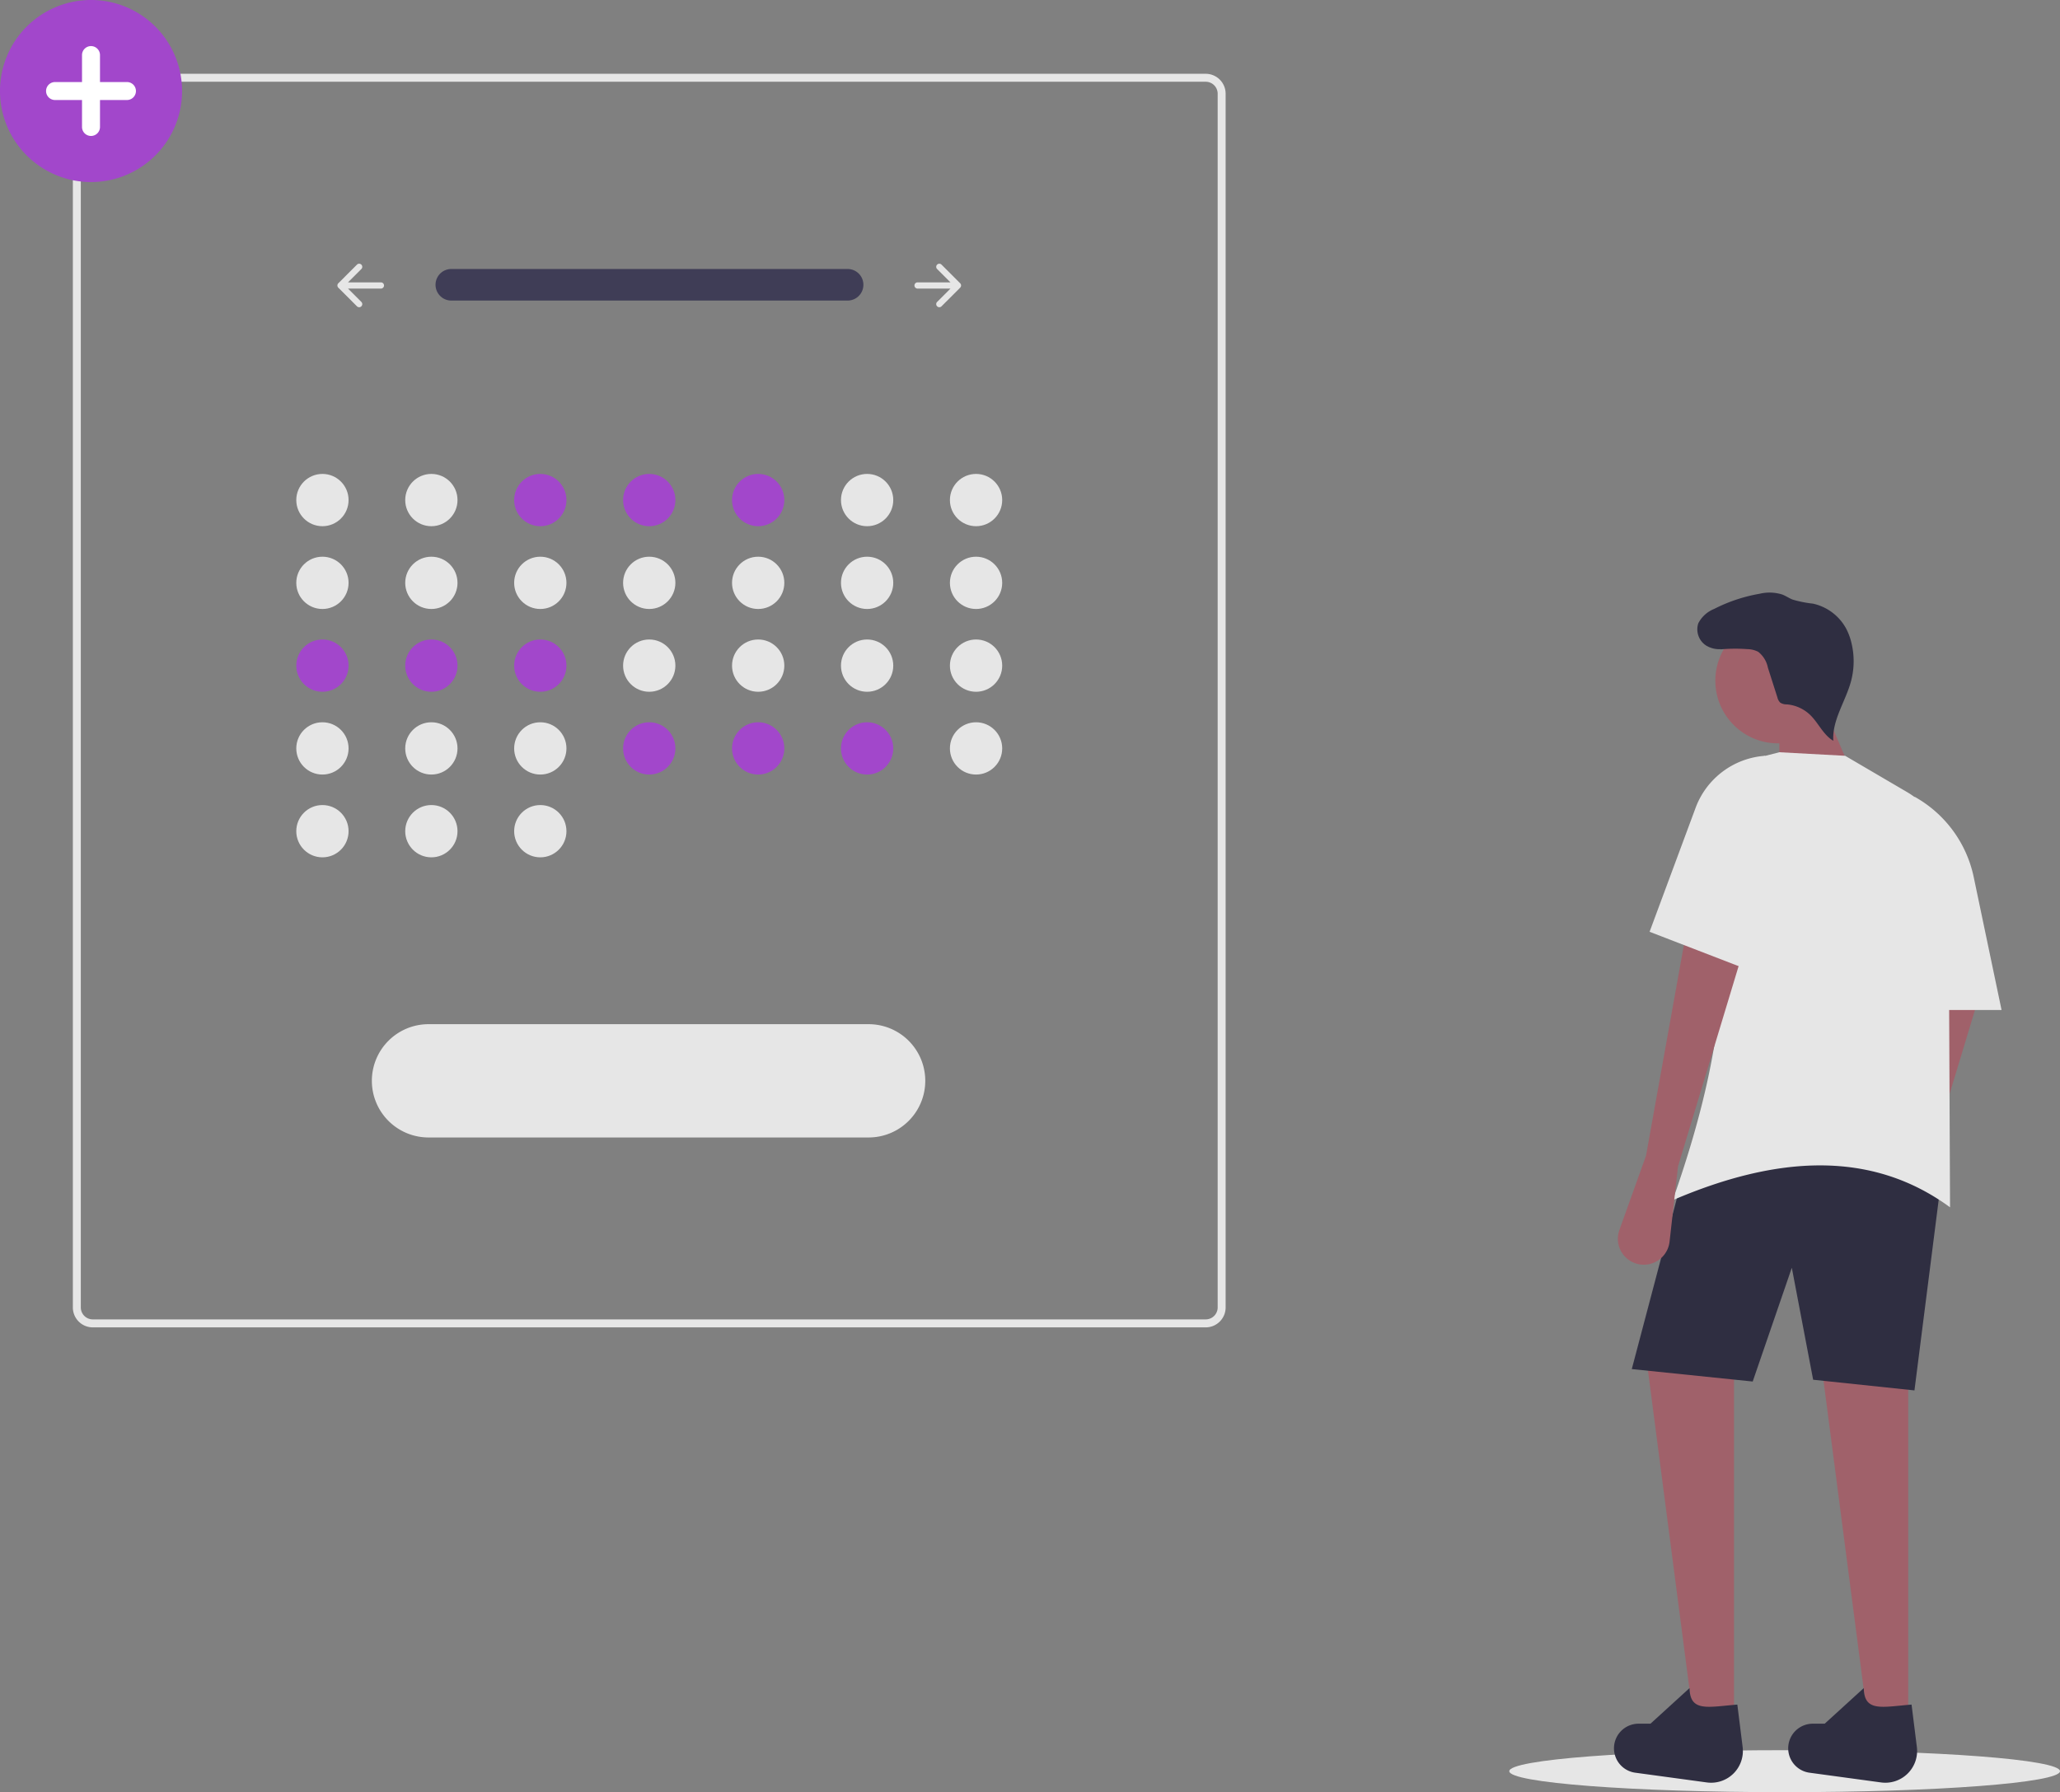 <svg xmlns="http://www.w3.org/2000/svg" width="252.143" height="219.387" viewBox="0 0 252.143 219.387">
  <rect x="0" y="0" width="252.143" height="219.387" fill="#808080" stroke="none"/>
  <g id="Group_46" data-name="Group 46" transform="translate(0)">
    <ellipse id="Ellipse_258" data-name="Ellipse 258" cx="33.704" cy="2.571" rx="33.704" ry="2.571" transform="translate(184.736 214.245)" fill="#e6e6e6"/>
    <path id="Path_550" data-name="Path 550" d="M917.122,495.306l-3.259,9.092a3.174,3.174,0,0,0,1.343,3.785h0a3.174,3.174,0,0,0,4.8-2.36l1.034-9.211,7.834-25.9-6.746-3.264Z" transform="translate(-685.623 -352.085)" fill="#a0616a"/>
    <path id="Path_551" data-name="Path 551" d="M691.033,554.572h4.787V508l-10.88-.218Z" transform="translate(-462.254 -342.697)" fill="#a0616a"/>
    <path id="Path_552" data-name="Path 552" d="M625.441,554.572h4.787V508l-10.88-.218Z" transform="translate(-417.987 -342.697)" fill="#a0616a"/>
    <path id="Path_553" data-name="Path 553" d="M861.155,571.164l-12.4-1.306-2.611-13.709-4.787,13.927-14.8-1.523,6.093-23.066c11.138-7.568,21.716-7.4,31.77,0Z" transform="translate(-626.827 -400.96)" fill="#2f2e41"/>
    <path id="Path_554" data-name="Path 554" d="M835.6,755.422a3.888,3.888,0,0,1-4.38,4.335l-8.819-1.2a3.014,3.014,0,0,1-2.514-3.436h0a3.014,3.014,0,0,1,2.979-2.556h1.454l4.784-4.359c.047,2.969,2.234,2.31,5.847,2.02Z" transform="translate(-622.302 -541.563)" fill="#2f2e41"/>
    <path id="Path_555" data-name="Path 555" d="M901.193,755.422a3.888,3.888,0,0,1-4.38,4.335l-8.819-1.2a3.014,3.014,0,0,1-2.514-3.436h0a3.014,3.014,0,0,1,2.979-2.556h1.454l4.784-4.359c.047,2.969,2.234,2.31,5.847,2.02Z" transform="translate(-666.57 -541.563)" fill="#2f2e41"/>
    <circle id="Ellipse_259" data-name="Ellipse 259" cx="7.671" cy="7.671" r="7.671" transform="translate(209.956 75.655)" fill="#a0616a"/>
    <path id="Path_556" data-name="Path 556" d="M679.456,273.816l-9.575.871V266.2l5-3.046Z" transform="translate(-452.091 -177.597)" fill="#a0616a"/>
    <path id="Path_557" data-name="Path 557" d="M875.9,451.543c-9.632-7.053-21.2-6.337-33.946-.87,5.776-16.351,8.236-31.589,3.7-44.48a10.256,10.256,0,0,1,7.714-9.936l1.643-.42,8.051.435,7.561,4.432a10.292,10.292,0,0,1,5.087,8.833Z" transform="translate(-637.216 -303.753)" fill="#e6e6e6"/>
    <path id="Path_558" data-name="Path 558" d="M824.757,489.952l-3.259,9.092a3.174,3.174,0,0,0,1.343,3.785h0a3.174,3.174,0,0,0,4.8-2.36l1.034-9.211,7.834-25.9-6.746-3.264Z" transform="translate(-623.287 -348.472)" fill="#a0616a"/>
    <path id="Path_559" data-name="Path 559" d="M943.639,438.682H932.976V412.569h0a14.71,14.71,0,0,1,7.254,9.842Z" transform="translate(-698.648 -315.045)" fill="#e6e6e6"/>
    <path id="Path_560" data-name="Path 560" d="M855.262,342.359a3.123,3.123,0,0,1-2.965-.16,2.363,2.363,0,0,1-.943-2.709,3.734,3.734,0,0,1,1.936-1.759,19.543,19.543,0,0,1,5.568-1.86,5.21,5.21,0,0,1,2.777.094c.432.169.82.437,1.249.614a14.054,14.054,0,0,0,2.5.5,6.111,6.111,0,0,1,4.06,3.042,7.359,7.359,0,0,1,.628,1.649,9.492,9.492,0,0,1-.015,4.777c-.657,2.479-2.329,4.757-2.178,7.318-1.236-.72-1.815-2.185-2.847-3.175a4.685,4.685,0,0,0-2.816-1.275,1.489,1.489,0,0,1-.822-.209,1.283,1.283,0,0,1-.358-.647l-1.163-3.642a3.264,3.264,0,0,0-1.191-1.944,3,3,0,0,0-1.33-.323,20.249,20.249,0,0,0-3.321.031" transform="translate(-643.484 -263.187)" fill="#2f2e41"/>
    <path id="Path_561" data-name="Path 561" d="M845.652,423.505l-12.4-4.787,5.633-15.177a9.8,9.8,0,0,1,8.511-6.365h0Z" transform="translate(-631.344 -304.656)" fill="#e6e6e6"/>
    <path id="Path_562" data-name="Path 562" d="M378.316,293.84H242.092a2.441,2.441,0,0,1-2.438-2.438V142.823a2.441,2.441,0,0,1,2.438-2.438H378.316a2.441,2.441,0,0,1,2.438,2.438V291.4A2.441,2.441,0,0,1,378.316,293.84ZM242.092,141.36a1.465,1.465,0,0,0-1.463,1.463V291.4a1.465,1.465,0,0,0,1.463,1.463H378.316a1.465,1.465,0,0,0,1.463-1.463V142.823a1.465,1.465,0,0,0-1.463-1.463Z" transform="translate(-230.737 -131.352)" fill="#e6e6e6"/>
    <circle id="Ellipse_260" data-name="Ellipse 260" cx="3.2" cy="3.2" r="3.2" transform="translate(36.265 58.014)" fill="#e6e6e6"/>
    <circle id="Ellipse_261" data-name="Ellipse 261" cx="3.2" cy="3.2" r="3.2" transform="translate(49.599 58.014)" fill="#e6e6e6"/>
    <circle id="Ellipse_262" data-name="Ellipse 262" cx="3.2" cy="3.2" r="3.2" transform="translate(62.933 58.014)" fill="#a247cb"/>
    <circle id="Ellipse_263" data-name="Ellipse 263" cx="3.2" cy="3.2" r="3.2" transform="translate(76.267 58.014)" fill="#a247cb"/>
    <circle id="Ellipse_264" data-name="Ellipse 264" cx="3.2" cy="3.2" r="3.2" transform="translate(89.601 58.014)" fill="#a247cb"/>
    <circle id="Ellipse_265" data-name="Ellipse 265" cx="3.2" cy="3.2" r="3.2" transform="translate(102.935 58.014)" fill="#e6e6e6"/>
    <circle id="Ellipse_266" data-name="Ellipse 266" cx="3.2" cy="3.2" r="3.2" transform="translate(116.269 58.014)" fill="#e6e6e6"/>
    <circle id="Ellipse_267" data-name="Ellipse 267" cx="3.2" cy="3.2" r="3.2" transform="translate(36.265 68.148)" fill="#e6e6e6"/>
    <circle id="Ellipse_268" data-name="Ellipse 268" cx="3.2" cy="3.2" r="3.2" transform="translate(49.599 68.148)" fill="#e6e6e6"/>
    <circle id="Ellipse_269" data-name="Ellipse 269" cx="3.2" cy="3.2" r="3.2" transform="translate(62.933 68.148)" fill="#e6e6e6"/>
    <circle id="Ellipse_270" data-name="Ellipse 270" cx="3.2" cy="3.2" r="3.2" transform="translate(76.267 68.148)" fill="#e6e6e6"/>
    <circle id="Ellipse_271" data-name="Ellipse 271" cx="3.2" cy="3.2" r="3.2" transform="translate(89.601 68.148)" fill="#e6e6e6"/>
    <circle id="Ellipse_272" data-name="Ellipse 272" cx="3.2" cy="3.2" r="3.2" transform="translate(102.935 68.148)" fill="#e6e6e6"/>
    <circle id="Ellipse_273" data-name="Ellipse 273" cx="3.2" cy="3.2" r="3.2" transform="translate(116.269 68.148)" fill="#e6e6e6"/>
    <circle id="Ellipse_274" data-name="Ellipse 274" cx="3.2" cy="3.2" r="3.2" transform="translate(36.265 78.282)" fill="#a247cb"/>
    <circle id="Ellipse_275" data-name="Ellipse 275" cx="3.2" cy="3.2" r="3.2" transform="translate(49.599 78.282)" fill="#a247cb"/>
    <circle id="Ellipse_276" data-name="Ellipse 276" cx="3.2" cy="3.2" r="3.2" transform="translate(62.933 78.282)" fill="#a247cb"/>
    <circle id="Ellipse_277" data-name="Ellipse 277" cx="3.2" cy="3.2" r="3.2" transform="translate(76.267 78.282)" fill="#e6e6e6"/>
    <circle id="Ellipse_278" data-name="Ellipse 278" cx="3.2" cy="3.2" r="3.2" transform="translate(89.601 78.282)" fill="#e6e6e6"/>
    <circle id="Ellipse_279" data-name="Ellipse 279" cx="3.2" cy="3.2" r="3.2" transform="translate(102.935 78.282)" fill="#e6e6e6"/>
    <circle id="Ellipse_280" data-name="Ellipse 280" cx="3.2" cy="3.2" r="3.2" transform="translate(116.269 78.282)" fill="#e6e6e6"/>
    <circle id="Ellipse_281" data-name="Ellipse 281" cx="3.2" cy="3.2" r="3.2" transform="translate(36.265 88.415)" fill="#e6e6e6"/>
    <circle id="Ellipse_282" data-name="Ellipse 282" cx="3.2" cy="3.2" r="3.2" transform="translate(49.599 88.415)" fill="#e6e6e6"/>
    <circle id="Ellipse_283" data-name="Ellipse 283" cx="3.2" cy="3.2" r="3.2" transform="translate(36.265 98.549)" fill="#e6e6e6"/>
    <circle id="Ellipse_284" data-name="Ellipse 284" cx="3.2" cy="3.2" r="3.2" transform="translate(49.599 98.549)" fill="#e6e6e6"/>
    <circle id="Ellipse_285" data-name="Ellipse 285" cx="3.2" cy="3.2" r="3.2" transform="translate(62.933 98.549)" fill="#e6e6e6"/>
    <circle id="Ellipse_286" data-name="Ellipse 286" cx="3.2" cy="3.2" r="3.2" transform="translate(62.933 88.415)" fill="#e6e6e6"/>
    <circle id="Ellipse_287" data-name="Ellipse 287" cx="3.2" cy="3.2" r="3.2" transform="translate(76.267 88.415)" fill="#a247cb"/>
    <circle id="Ellipse_288" data-name="Ellipse 288" cx="3.2" cy="3.2" r="3.2" transform="translate(89.601 88.415)" fill="#a247cb"/>
    <circle id="Ellipse_289" data-name="Ellipse 289" cx="3.2" cy="3.2" r="3.2" transform="translate(102.935 88.415)" fill="#a247cb"/>
    <circle id="Ellipse_290" data-name="Ellipse 290" cx="3.2" cy="3.2" r="3.2" transform="translate(116.269 88.415)" fill="#e6e6e6"/>
    <path id="Path_40" data-name="Path 40" d="M378.129,213.882a1.933,1.933,0,1,0,0,3.867H426.6a1.933,1.933,0,0,0,.064-3.866H378.129Z" transform="translate(-322.886 -180.955)" fill="#3f3d56"/>
    <path id="Path_563" data-name="Path 563" d="M559.278,212a.381.381,0,0,0,0,.538l1.633,1.633h-4.027a.38.38,0,0,0,0,.761h4.027l-1.633,1.633a.38.38,0,0,0,.538.538l2.282-2.282a.38.38,0,0,0,0-.538L559.816,212A.38.38,0,0,0,559.278,212Z" transform="translate(-444.574 -179.606)" fill="#e6e6e6"/>
    <path id="Path_564" data-name="Path 564" d="M342.184,212a.38.38,0,0,1,0,.538l-1.633,1.633h4.027a.38.38,0,0,1,0,.761h-4.027l1.633,1.633a.38.38,0,1,1-.538.538l-2.282-2.282a.38.38,0,0,1,0-.538L341.646,212A.38.38,0,0,1,342.184,212Z" transform="translate(-297.954 -179.606)" fill="#e6e6e6"/>
    <path id="Path_565" data-name="Path 565" d="M359.415,498.231a6.934,6.934,0,1,0,0,13.867h53.869a6.934,6.934,0,0,0,0-13.867Z" transform="translate(-306.882 -372.857)" fill="#e6e6e6"/>
    <path id="Path_566" data-name="Path 566" d="M223.37,134.889a11.143,11.143,0,1,1,11.143-11.143,11.143,11.143,0,0,1-11.143,11.143Z" transform="translate(-212.228 -112.604)" fill="#a247cb"/>
    <path id="Path_567" data-name="Path 567" d="M239.488,134.369h-3.3v-3.3a1.1,1.1,0,0,0-2.2,0v3.3h-3.3a1.1,1.1,0,1,0,0,2.2h3.3v3.3a1.1,1.1,0,0,0,2.2,0v-3.3h3.3a1.1,1.1,0,1,0,0-2.2Z" transform="translate(-223.949 -124.326)" fill="#fff"/>
  </g>
</svg>
